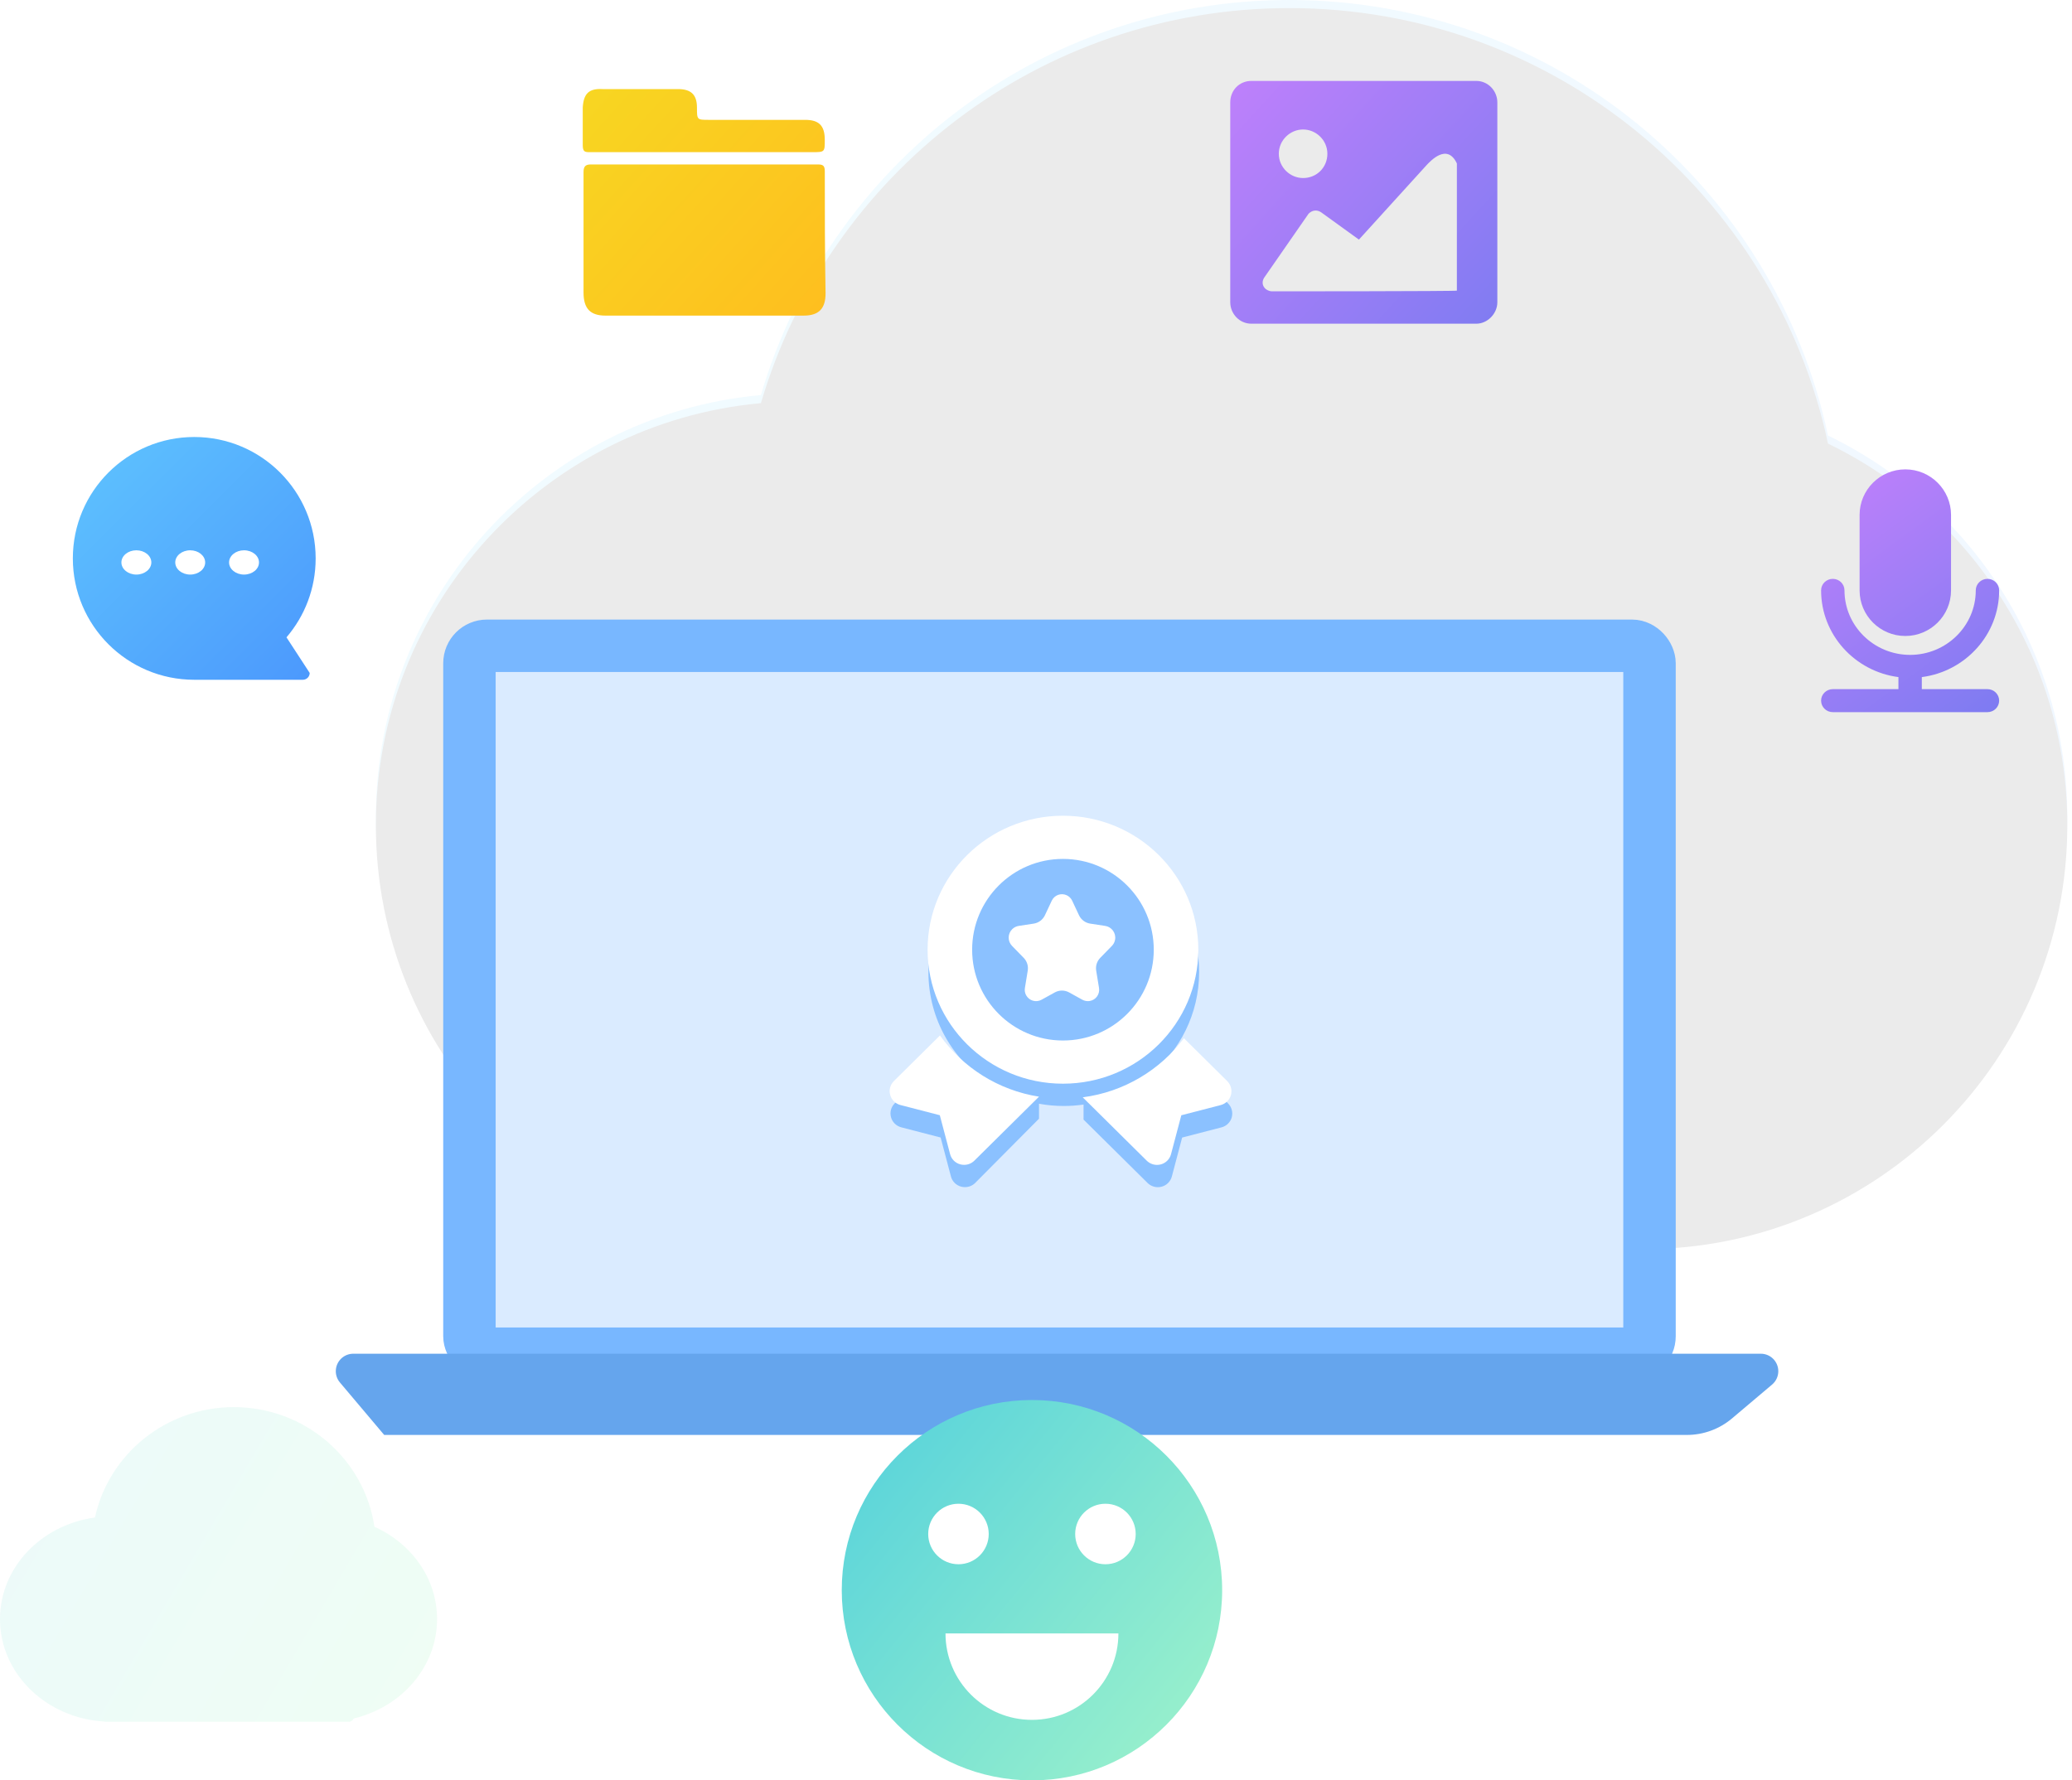 <?xml version="1.0" encoding="UTF-8"?>
<svg width="256px" height="220px" viewBox="0 0 256 220" version="1.1" xmlns="http://www.w3.org/2000/svg" xmlns:xlink="http://www.w3.org/1999/xlink">
    <!-- Generator: Sketch 62 (91390) - https://sketch.com -->
    <title>配图2</title>
    <desc>Created with Sketch.</desc>
    <defs>
        <linearGradient x1="-25.706%" y1="16.549%" x2="137.025%" y2="85.133%" id="linearGradient-1">
            <stop stop-color="#44CAE0" offset="0%"></stop>
            <stop stop-color="#68FF87" offset="100%"></stop>
        </linearGradient>
        <linearGradient x1="11.14%" y1="32.781%" x2="116.102%" y2="90.286%" id="linearGradient-2">
            <stop stop-color="#4DCCFF" offset="0%"></stop>
            <stop stop-color="#4489FF" offset="100%"></stop>
        </linearGradient>
        <path d="M96.12,153.36 C95.963,153.36 95.814,153.327 95.68,153.267 C68.213,151.643 46.44,128.854 46.44,100.98 C46.44,73.672 67.338,51.244 94.014,48.818 C102.307,20.601 128.398,2.84217094e-13 159.3,2.84217094e-13 C191.999,2.84217094e-13 219.311,23.067 225.851,53.816 C243.352,62.294 255.42,80.228 255.42,100.98 C255.42,129.909 231.969,153.36 203.04,153.36 C202.567,153.36 202.095,153.354 201.625,153.341 C201.559,153.353 201.49,153.36 201.42,153.36 L96.12,153.36 Z" id="path-3"></path>
        <filter x="-26.1%" y="-35.5%" width="152.2%" height="171.1%" filterUnits="objectBoundingBox" id="filter-4">
            <feGaussianBlur stdDeviation="54" in="SourceAlpha" result="shadowBlurInner1"></feGaussianBlur>
            <feOffset dx="0" dy="1" in="shadowBlurInner1" result="shadowOffsetInner1"></feOffset>
            <feComposite in="shadowOffsetInner1" in2="SourceAlpha" operator="arithmetic" k2="-1" k3="1" result="shadowInnerInner1"></feComposite>
            <feColorMatrix values="0 0 0 0 1   0 0 0 0 1   0 0 0 0 1  0 0 0 0.5 0" type="matrix" in="shadowInnerInner1"></feColorMatrix>
        </filter>
        <filter x="-29.2%" y="-59.2%" width="158.4%" height="214.3%" filterUnits="objectBoundingBox" id="filter-5">
            <feOffset dx="4" dy="14" in="SourceAlpha" result="shadowOffsetOuter1"></feOffset>
            <feGaussianBlur stdDeviation="7" in="shadowOffsetOuter1" result="shadowBlurOuter1"></feGaussianBlur>
            <feColorMatrix values="0 0 0 0 0.396   0 0 0 0 0.647   0 0 0 0 0.929  0 0 0 0.125 0" type="matrix" in="shadowBlurOuter1" result="shadowMatrixOuter1"></feColorMatrix>
            <feMerge>
                <feMergeNode in="shadowMatrixOuter1"></feMergeNode>
                <feMergeNode in="SourceGraphic"></feMergeNode>
            </feMerge>
        </filter>
        <linearGradient x1="-50.757%" y1="-49.796%" x2="134.473%" y2="135.833%" id="linearGradient-6">
            <stop stop-color="#68DAFF" offset="0%"></stop>
            <stop stop-color="#4589FC" offset="100%"></stop>
        </linearGradient>
        <linearGradient x1="-25.706%" y1="-14.527%" x2="137.025%" y2="117.772%" id="linearGradient-7">
            <stop stop-color="#44CAE0" offset="0%"></stop>
            <stop stop-color="#B6FDC5" offset="100%"></stop>
        </linearGradient>
        <linearGradient x1="-4.185%" y1="-49.796%" x2="95.427%" y2="135.833%" id="linearGradient-8">
            <stop stop-color="#D982FF" offset="0%"></stop>
            <stop stop-color="#6E7AEF" offset="100%"></stop>
        </linearGradient>
        <linearGradient x1="-50.757%" y1="-32.476%" x2="134.473%" y2="120.936%" id="linearGradient-9">
            <stop stop-color="#D982FF" offset="0%"></stop>
            <stop stop-color="#6E7AEF" offset="100%"></stop>
        </linearGradient>
        <linearGradient x1="-10.472%" y1="-3.82%" x2="119.974%" y2="106.706%" id="linearGradient-10">
            <stop stop-color="#F7D822" offset="0%"></stop>
            <stop stop-color="#FFBB1E" offset="100%"></stop>
        </linearGradient>
    </defs>
    <g id="页面-1" stroke="none" stroke-width="1" fill="none" fill-rule="evenodd">
        <g id="重构-安装成功" transform="translate(-815, -2393)">
            <g id="编组-24" transform="translate(0, 2148)">
                <g id="配图2" transform="translate(815, 245)">
                    <path d="M13.068,212.76 C13.004,212.76 12.942,212.751 12.884,212.733 C5.691,212.313 0,206.804 0,200.07 C0,193.7 5.093,188.426 11.731,187.518 C13.428,179.724 20.466,173.88 28.89,173.88 C37.719,173.88 45.026,180.3 46.257,188.657 C50.841,190.717 54,195.053 54,200.07 C54,205.977 49.621,210.941 43.691,212.356 C43.596,212.593 43.364,212.76 43.092,212.76 L13.068,212.76 Z" id="形状结合备份-7" fill="url(#linearGradient-1)" opacity="0.1"></path>
                    <g id="形状结合" opacity="0.08">
                        <use fill="url(#linearGradient-2)" fill-rule="evenodd" xlink:href="#path-3"></use>
                        <use fill="black" fill-opacity="1" filter="url(#filter-4)" xlink:href="#path-3"></use>
                    </g>
                    <g id="编组-27" transform="translate(35, 65.8)">
                        <g id="编组-17" filter="url(#filter-5)">
                            <rect id="矩形" stroke="#78B7FF" stroke-width="6.48" fill="#DAEBFF" x="19" y="0" width="145.8" height="87.48" rx="2.16"></rect>
                            <g id="奖章" transform="translate(70, 21)">
                                <g id="编组-26">
                                    <path d="M22.432,2.754 C31.67,2.754 39.156,10.17 39.156,19.31 C39.156,24.477 36.765,29.091 33.019,32.127 C34.833,31.905 36.484,31.445 37.379,30.249 L37.379,30.249 L42.725,35.541 C43.174,35.991 43.351,36.645 43.189,37.26 C43.023,37.874 42.538,38.349 41.917,38.509 L41.917,38.509 L37.056,39.768 L35.784,44.581 C35.622,45.19 35.143,45.675 34.522,45.84 C34.365,45.88 34.209,45.9 34.052,45.9 C33.583,45.9 33.124,45.715 32.785,45.38 L32.785,45.38 L24.875,37.55 L24.875,37.55 L24.875,35.69 C24.078,35.806 23.262,35.866 22.432,35.866 C21.387,35.866 20.364,35.771 19.372,35.589 L19.372,37.435 L11.488,45.375 C11.145,45.715 10.691,45.895 10.221,45.895 C10.065,45.895 9.908,45.875 9.752,45.835 C9.131,45.67 8.651,45.19 8.49,44.576 L8.49,44.576 L7.218,39.763 L2.357,38.504 C1.741,38.344 1.251,37.869 1.085,37.255 C0.913,36.645 1.09,35.991 1.544,35.541 L1.544,35.541 L7.238,29.904 C8.324,31.427 10.974,32.548 13.521,33.323 C8.826,30.391 5.708,25.211 5.708,19.31 C5.708,10.165 13.194,2.754 22.432,2.754 Z" id="形状备份" fill="#8BC1FF"></path>
                                    <path d="M22.33,0 C13.092,0 5.606,7.411 5.606,16.556 C5.606,25.701 13.092,33.112 22.33,33.112 C31.568,33.112 39.054,25.701 39.054,16.556 C39.054,7.416 31.568,0 22.33,0 Z M22.33,5.336 C16.133,5.336 11.11,10.358 11.11,16.556 C11.11,22.753 16.133,27.776 22.33,27.776 C28.528,27.776 33.55,22.753 33.55,16.556 C33.55,10.362 28.528,5.336 22.33,5.336 Z M7.136,27.15 L1.442,32.787 C0.988,33.237 0.811,33.891 0.983,34.501 C1.149,35.115 1.639,35.59 2.255,35.75 L7.116,37.009 L8.388,41.822 C8.549,42.436 9.029,42.916 9.65,43.081 C9.806,43.121 9.963,43.141 10.119,43.141 C10.589,43.141 11.043,42.961 11.386,42.621 L19.372,34.716 C14.324,33.921 9.963,31.113 7.136,27.15 Z M42.623,32.787 L37.277,27.495 C34.349,31.408 29.887,34.131 24.773,34.796 L32.683,42.626 C33.022,42.961 33.481,43.146 33.95,43.146 C34.107,43.146 34.263,43.126 34.42,43.086 C35.041,42.921 35.52,42.436 35.682,41.827 L36.954,37.014 L41.815,35.755 C42.436,35.595 42.921,35.12 43.087,34.506 C43.249,33.891 43.072,33.237 42.623,32.787 Z" id="形状" fill="#FFFFFF"></path>
                                    <path d="M21.32,21.835 L19.686,22.738 C19.01,23.111 18.159,22.866 17.785,22.19 C17.633,21.915 17.578,21.598 17.629,21.288 L17.979,19.141 C18.073,18.566 17.888,17.981 17.481,17.564 L16.04,16.086 C15.474,15.507 15.486,14.579 16.065,14.014 C16.284,13.8 16.565,13.661 16.867,13.614 L18.718,13.332 C19.323,13.239 19.842,12.851 20.103,12.297 L20.947,10.498 C21.274,9.801 22.103,9.502 22.8,9.829 C23.094,9.967 23.331,10.203 23.469,10.498 L24.313,12.297 C24.573,12.851 25.093,13.239 25.698,13.332 L27.549,13.614 C28.349,13.737 28.898,14.484 28.776,15.284 C28.73,15.587 28.59,15.867 28.376,16.086 L26.935,17.564 C26.528,17.981 26.343,18.566 26.437,19.141 L26.787,21.288 C26.912,22.051 26.394,22.77 25.632,22.894 C25.322,22.945 25.004,22.889 24.729,22.738 L23.096,21.835 C22.543,21.529 21.872,21.529 21.32,21.835 Z" id="星形备份-6" fill="#FFFFFF"></path>
                                </g>
                            </g>
                            <path d="M4.649,87.48 L178.553,87.48 C179.746,87.48 180.713,88.447 180.713,89.64 C180.713,90.276 180.433,90.88 179.947,91.29 L174.993,95.476 C173.434,96.793 171.458,97.516 169.417,97.516 L8.468,97.516 L8.468,97.516 L2.998,91.033 C2.229,90.121 2.344,88.758 3.256,87.989 C3.646,87.66 4.139,87.48 4.649,87.48 Z" id="路径-21" fill="#65A5ED"></path>
                        </g>
                    </g>
                    <g id="消息-(1)" transform="translate(9, 54)" fill-rule="nonzero">
                        <path d="M30,15 C30,6.718 23.285,0 15,0 C6.715,0 0,6.718 0,15 C0,23.285 6.715,30 15,30 L28.413,30 C28.884,30 29.264,29.62 29.264,29.156 L26.395,24.755 C28.645,22.132 30,18.726 30,15 Z" id="路径" fill="url(#linearGradient-6)"></path>
                        <path d="M21.151,14 C20.131,14 19.302,14.672 19.302,15.5 C19.302,16.328 20.131,17 21.151,17 C22.172,17 23,16.328 23,15.5 C23,14.672 22.172,14 21.151,14 L21.151,14 Z M7.849,14 C6.828,14 6,14.672 6,15.5 C6,16.328 6.828,17 7.849,17 C8.869,17 9.698,16.328 9.698,15.5 C9.698,14.672 8.869,14 7.849,14 L7.849,14 Z M14.502,14 C13.481,14 12.653,14.672 12.653,15.5 C12.653,16.328 13.481,17 14.502,17 C15.522,17 16.35,16.328 16.35,15.5 C16.347,14.672 15.522,14 14.502,14 L14.502,14 Z" id="形状" fill="#FFFFFF"></path>
                    </g>
                    <g id="表情" transform="translate(104, 173)" fill="url(#linearGradient-7)" fill-rule="nonzero">
                        <path d="M23.5,47 C10.521,47 0,36.479 0,23.5 C0,10.521 10.521,0 23.5,0 C36.479,0 47,10.521 47,23.5 C47,36.479 36.479,47 23.5,47 Z M14.42,20.295 C16.485,20.295 18.159,18.622 18.159,16.557 C18.159,14.492 16.485,12.818 14.42,12.818 C12.356,12.818 10.682,14.492 10.682,16.557 C10.682,18.622 12.356,20.295 14.42,20.295 Z M32.58,20.295 C34.644,20.295 36.318,18.622 36.318,16.557 C36.318,14.492 34.644,12.818 32.58,12.818 C30.515,12.818 28.841,14.492 28.841,16.557 C28.841,18.622 30.515,20.295 32.58,20.295 Z M12.818,28.841 C12.818,34.74 17.601,39.523 23.5,39.523 C29.399,39.523 34.182,34.74 34.182,28.841 L12.818,28.841 Z" id="形状"></path>
                    </g>
                    <g id="语音-(2)" transform="translate(225, 58)" fill="url(#linearGradient-8)" fill-rule="nonzero">
                        <path d="M20.555,13.529 C21.353,13.529 22,14.166 22,14.95 C22,20.432 17.83,24.971 12.445,25.669 L12.445,25.669 L12.445,27.158 L20.555,27.158 C21.353,27.158 22,27.794 22,28.579 C22,29.364 21.353,30 20.555,30 L20.555,30 L1.445,30 C0.647,30 0,29.364 0,28.579 C0,27.794 0.647,27.158 1.445,27.158 L1.445,27.158 L9.555,27.158 L9.555,25.669 C4.171,24.971 0,20.432 0,14.95 C0,14.166 0.647,13.53 1.445,13.53 C2.243,13.53 2.89,14.166 2.89,14.95 C2.89,19.347 6.528,22.924 11,22.924 C15.471,22.924 19.11,19.347 19.11,14.95 C19.11,14.166 19.757,13.529 20.555,13.529 Z M10.406,0 C13.52,0 16.054,2.526 16.054,5.63 L16.054,5.63 L16.054,14.958 C16.054,18.063 13.52,20.588 10.406,20.588 C7.29,20.588 4.757,18.063 4.757,14.958 L4.757,14.958 L4.757,5.63 C4.757,2.526 7.29,0 10.406,0 Z" id="形状结合"></path>
                    </g>
                    <path d="M182.395,10 L154.605,10 C153.129,10 152,11.15 152,12.655 L152,37.345 C152,38.761 153.129,40 154.605,40 L182.395,40 C183.784,40 185,38.761 185,37.345 L185,12.655 C185,11.239 183.871,10 182.395,10 Z M161,16 C162.594,16 164,17.312 164,19 C164,20.688 162.688,22 161,22 C159.406,22 158,20.688 158,19 C158,17.312 159.406,16 161,16 Z M157.179,36 C156.919,36 156.66,35.911 156.401,35.734 C155.882,35.29 155.882,34.668 156.314,34.136 L161.674,26.412 C162.106,25.969 162.711,25.88 163.23,26.235 L167.898,29.608 L176.283,20.376 C176.715,19.932 178.79,17.624 180,20.198 L180,35.911 C180,36 157.179,36 157.179,36 L157.179,36 Z" id="形状" fill="url(#linearGradient-9)" fill-rule="nonzero"></path>
                    <g id="文件-(1)" transform="translate(72, 11)" fill="url(#linearGradient-10)" fill-rule="nonzero">
                        <path d="M29.906,10.173 C29.906,9.51 29.719,9.32 29.065,9.32 L1.035,9.32 C0.38,9.32 0.097,9.51 0.097,10.27 L0.097,25.149 C0.097,27.139 0.939,28 2.808,28 L27.29,28 C29.164,28 30,27.146 30,25.251 C29.906,20.124 29.906,15.195 29.906,10.173 L29.906,10.173 Z M0.847,7.803 L28.313,7.803 C29.903,7.803 29.903,7.803 29.903,6.282 C29.903,4.482 29.153,3.811 27.466,3.811 L15.61,3.811 C14.111,3.811 14.111,3.811 14.111,2.29 C14.111,0.678 13.361,0.009 11.775,0.009 L2.436,0.009 C0.75,-0.086 0.101,0.579 0,2.29 L0,6.951 C0.013,7.709 0.201,7.803 0.847,7.803 Z" id="形状"></path>
                    </g>
                </g>
            </g>
        </g>
    </g>
</svg>